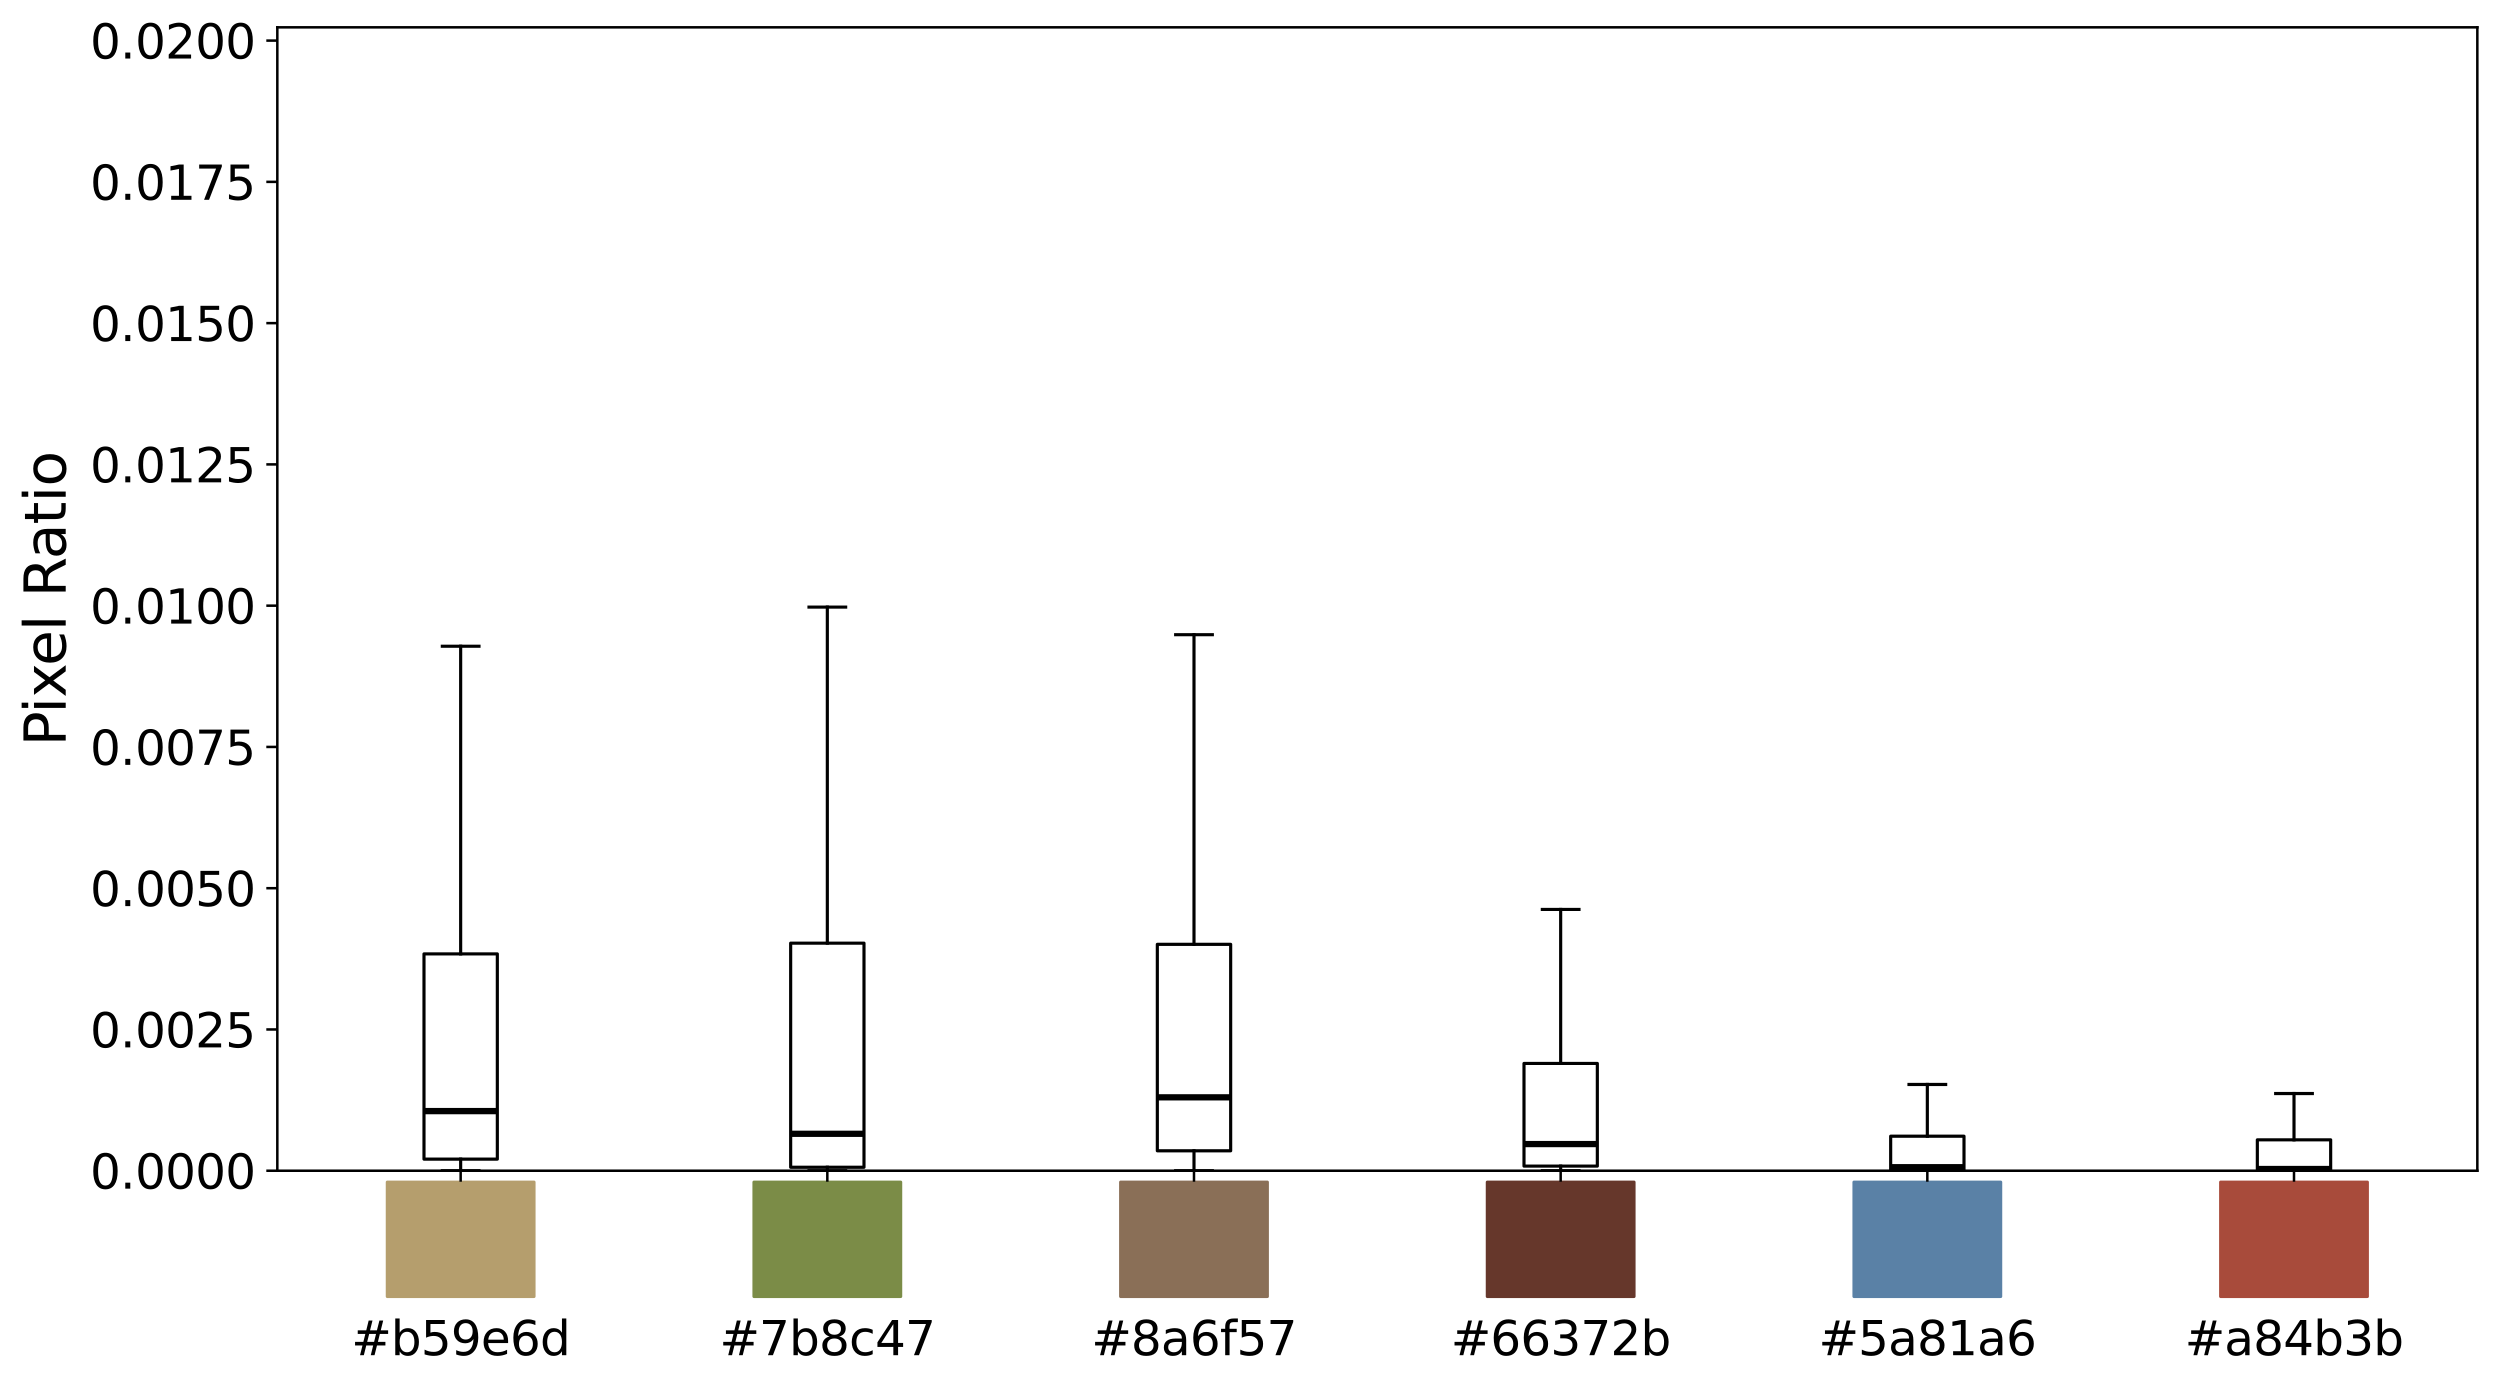 <?xml version="1.0" encoding="utf-8" standalone="no"?>
<!DOCTYPE svg PUBLIC "-//W3C//DTD SVG 1.1//EN"
  "http://www.w3.org/Graphics/SVG/1.1/DTD/svg11.dtd">
<svg xmlns:xlink="http://www.w3.org/1999/xlink" width="794.257pt" height="440.878pt" viewBox="0 0 794.257 440.878" xmlns="http://www.w3.org/2000/svg" version="1.1">
 <defs>
  <style type="text/css">*{stroke-linejoin: round; stroke-linecap: butt}</style>
 </defs>
 <g id="figure_1">
  <g id="patch_1">
   <path d="M 0 440.878 
L 794.257 440.878 
L 794.257 0 
L 0 0 
z
" style="fill: #ffffff"/>
  </g>
  <g id="axes_1">
   <g id="patch_2">
    <path d="M 88.107 371.939 
L 787.057 371.939 
L 787.057 8.691 
L 88.107 8.691 
z
" style="fill: #ffffff"/>
   </g>
   <g id="patch_3">
    <path d="M 123.054 411.896 
L 169.651 411.896 
L 169.651 375.571 
L 123.054 375.571 
z
" style="fill: #b59e6d; stroke: #b59e6d; stroke-linejoin: miter"/>
   </g>
   <g id="patch_4">
    <path d="M 239.546 411.896 
L 286.142 411.896 
L 286.142 375.571 
L 239.546 375.571 
z
" style="fill: #7b8c47; stroke: #7b8c47; stroke-linejoin: miter"/>
   </g>
   <g id="patch_5">
    <path d="M 356.037 411.896 
L 402.634 411.896 
L 402.634 375.571 
L 356.037 375.571 
z
" style="fill: #8a6f57; stroke: #8a6f57; stroke-linejoin: miter"/>
   </g>
   <g id="patch_6">
    <path d="M 472.529 411.896 
L 519.126 411.896 
L 519.126 375.571 
L 472.529 375.571 
z
" style="fill: #66372b; stroke: #66372b; stroke-linejoin: miter"/>
   </g>
   <g id="patch_7">
    <path d="M 589.021 411.896 
L 635.617 411.896 
L 635.617 375.571 
L 589.021 375.571 
z
" style="fill: #5a81a6; stroke: #5a81a6; stroke-linejoin: miter"/>
   </g>
   <g id="patch_8">
    <path d="M 705.512 411.896 
L 752.109 411.896 
L 752.109 375.571 
L 705.512 375.571 
z
" style="fill: #a84b3b; stroke: #a84b3b; stroke-linejoin: miter"/>
   </g>
   <g id="matplotlib.axis_1">
    <g id="xtick_1">
     <g id="line2d_1">
      <defs>
       <path id="m49eb8834aa" d="M 0 0 
L 0 3.5 
" style="stroke: #000000; stroke-width: 0.8"/>
      </defs>
      <g>
       <use xlink:href="#m49eb8834aa" x="146.352" y="371.939" style="stroke: #000000; stroke-width: 0.8"/>
      </g>
     </g>
    </g>
    <g id="xtick_2">
     <g id="line2d_2">
      <g>
       <use xlink:href="#m49eb8834aa" x="262.844" y="371.939" style="stroke: #000000; stroke-width: 0.8"/>
      </g>
     </g>
    </g>
    <g id="xtick_3">
     <g id="line2d_3">
      <g>
       <use xlink:href="#m49eb8834aa" x="379.336" y="371.939" style="stroke: #000000; stroke-width: 0.8"/>
      </g>
     </g>
    </g>
    <g id="xtick_4">
     <g id="line2d_4">
      <g>
       <use xlink:href="#m49eb8834aa" x="495.827" y="371.939" style="stroke: #000000; stroke-width: 0.8"/>
      </g>
     </g>
    </g>
    <g id="xtick_5">
     <g id="line2d_5">
      <g>
       <use xlink:href="#m49eb8834aa" x="612.319" y="371.939" style="stroke: #000000; stroke-width: 0.8"/>
      </g>
     </g>
    </g>
    <g id="xtick_6">
     <g id="line2d_6">
      <g>
       <use xlink:href="#m49eb8834aa" x="728.811" y="371.939" style="stroke: #000000; stroke-width: 0.8"/>
      </g>
     </g>
    </g>
   </g>
   <g id="matplotlib.axis_2">
    <g id="ytick_1">
     <g id="line2d_7">
      <defs>
       <path id="m638cebfcf2" d="M 0 0 
L -3.5 0 
" style="stroke: #000000; stroke-width: 0.8"/>
      </defs>
      <g>
       <use xlink:href="#m638cebfcf2" x="88.107" y="371.939" style="stroke: #000000; stroke-width: 0.8"/>
      </g>
     </g>
     <g id="text_1">
      <!-- 0.0000 -->
      <g transform="translate(28.621 377.637) scale(0.15 -0.15)">
       <defs>
        <path id="DejaVuSans-30" d="M 2034 4250 
Q 1547 4250 1301 3770 
Q 1056 3291 1056 2328 
Q 1056 1369 1301 889 
Q 1547 409 2034 409 
Q 2525 409 2770 889 
Q 3016 1369 3016 2328 
Q 3016 3291 2770 3770 
Q 2525 4250 2034 4250 
z
M 2034 4750 
Q 2819 4750 3233 4129 
Q 3647 3509 3647 2328 
Q 3647 1150 3233 529 
Q 2819 -91 2034 -91 
Q 1250 -91 836 529 
Q 422 1150 422 2328 
Q 422 3509 836 4129 
Q 1250 4750 2034 4750 
z
" transform="scale(0.016)"/>
        <path id="DejaVuSans-2e" d="M 684 794 
L 1344 794 
L 1344 0 
L 684 0 
L 684 794 
z
" transform="scale(0.016)"/>
       </defs>
       <use xlink:href="#DejaVuSans-30"/>
       <use xlink:href="#DejaVuSans-2e" transform="translate(63.623 0)"/>
       <use xlink:href="#DejaVuSans-30" transform="translate(95.41 0)"/>
       <use xlink:href="#DejaVuSans-30" transform="translate(159.033 0)"/>
       <use xlink:href="#DejaVuSans-30" transform="translate(222.656 0)"/>
       <use xlink:href="#DejaVuSans-30" transform="translate(286.279 0)"/>
      </g>
     </g>
    </g>
    <g id="ytick_2">
     <g id="line2d_8">
      <g>
       <use xlink:href="#m638cebfcf2" x="88.107" y="327.059" style="stroke: #000000; stroke-width: 0.8"/>
      </g>
     </g>
     <g id="text_2">
      <!-- 0.0025 -->
      <g transform="translate(28.621 332.757) scale(0.15 -0.15)">
       <defs>
        <path id="DejaVuSans-32" d="M 1228 531 
L 3431 531 
L 3431 0 
L 469 0 
L 469 531 
Q 828 903 1448 1529 
Q 2069 2156 2228 2338 
Q 2531 2678 2651 2914 
Q 2772 3150 2772 3378 
Q 2772 3750 2511 3984 
Q 2250 4219 1831 4219 
Q 1534 4219 1204 4116 
Q 875 4013 500 3803 
L 500 4441 
Q 881 4594 1212 4672 
Q 1544 4750 1819 4750 
Q 2544 4750 2975 4387 
Q 3406 4025 3406 3419 
Q 3406 3131 3298 2873 
Q 3191 2616 2906 2266 
Q 2828 2175 2409 1742 
Q 1991 1309 1228 531 
z
" transform="scale(0.016)"/>
        <path id="DejaVuSans-35" d="M 691 4666 
L 3169 4666 
L 3169 4134 
L 1269 4134 
L 1269 2991 
Q 1406 3038 1543 3061 
Q 1681 3084 1819 3084 
Q 2600 3084 3056 2656 
Q 3513 2228 3513 1497 
Q 3513 744 3044 326 
Q 2575 -91 1722 -91 
Q 1428 -91 1123 -41 
Q 819 9 494 109 
L 494 744 
Q 775 591 1075 516 
Q 1375 441 1709 441 
Q 2250 441 2565 725 
Q 2881 1009 2881 1497 
Q 2881 1984 2565 2268 
Q 2250 2553 1709 2553 
Q 1456 2553 1204 2497 
Q 953 2441 691 2322 
L 691 4666 
z
" transform="scale(0.016)"/>
       </defs>
       <use xlink:href="#DejaVuSans-30"/>
       <use xlink:href="#DejaVuSans-2e" transform="translate(63.623 0)"/>
       <use xlink:href="#DejaVuSans-30" transform="translate(95.41 0)"/>
       <use xlink:href="#DejaVuSans-30" transform="translate(159.033 0)"/>
       <use xlink:href="#DejaVuSans-32" transform="translate(222.656 0)"/>
       <use xlink:href="#DejaVuSans-35" transform="translate(286.279 0)"/>
      </g>
     </g>
    </g>
    <g id="ytick_3">
     <g id="line2d_9">
      <g>
       <use xlink:href="#m638cebfcf2" x="88.107" y="282.179" style="stroke: #000000; stroke-width: 0.8"/>
      </g>
     </g>
     <g id="text_3">
      <!-- 0.0050 -->
      <g transform="translate(28.621 287.877) scale(0.15 -0.15)">
       <use xlink:href="#DejaVuSans-30"/>
       <use xlink:href="#DejaVuSans-2e" transform="translate(63.623 0)"/>
       <use xlink:href="#DejaVuSans-30" transform="translate(95.41 0)"/>
       <use xlink:href="#DejaVuSans-30" transform="translate(159.033 0)"/>
       <use xlink:href="#DejaVuSans-35" transform="translate(222.656 0)"/>
       <use xlink:href="#DejaVuSans-30" transform="translate(286.279 0)"/>
      </g>
     </g>
    </g>
    <g id="ytick_4">
     <g id="line2d_10">
      <g>
       <use xlink:href="#m638cebfcf2" x="88.107" y="237.299" style="stroke: #000000; stroke-width: 0.8"/>
      </g>
     </g>
     <g id="text_4">
      <!-- 0.0075 -->
      <g transform="translate(28.621 242.998) scale(0.15 -0.15)">
       <defs>
        <path id="DejaVuSans-37" d="M 525 4666 
L 3525 4666 
L 3525 4397 
L 1831 0 
L 1172 0 
L 2766 4134 
L 525 4134 
L 525 4666 
z
" transform="scale(0.016)"/>
       </defs>
       <use xlink:href="#DejaVuSans-30"/>
       <use xlink:href="#DejaVuSans-2e" transform="translate(63.623 0)"/>
       <use xlink:href="#DejaVuSans-30" transform="translate(95.41 0)"/>
       <use xlink:href="#DejaVuSans-30" transform="translate(159.033 0)"/>
       <use xlink:href="#DejaVuSans-37" transform="translate(222.656 0)"/>
       <use xlink:href="#DejaVuSans-35" transform="translate(286.279 0)"/>
      </g>
     </g>
    </g>
    <g id="ytick_5">
     <g id="line2d_11">
      <g>
       <use xlink:href="#m638cebfcf2" x="88.107" y="192.419" style="stroke: #000000; stroke-width: 0.8"/>
      </g>
     </g>
     <g id="text_5">
      <!-- 0.0100 -->
      <g transform="translate(28.621 198.118) scale(0.15 -0.15)">
       <defs>
        <path id="DejaVuSans-31" d="M 794 531 
L 1825 531 
L 1825 4091 
L 703 3866 
L 703 4441 
L 1819 4666 
L 2450 4666 
L 2450 531 
L 3481 531 
L 3481 0 
L 794 0 
L 794 531 
z
" transform="scale(0.016)"/>
       </defs>
       <use xlink:href="#DejaVuSans-30"/>
       <use xlink:href="#DejaVuSans-2e" transform="translate(63.623 0)"/>
       <use xlink:href="#DejaVuSans-30" transform="translate(95.41 0)"/>
       <use xlink:href="#DejaVuSans-31" transform="translate(159.033 0)"/>
       <use xlink:href="#DejaVuSans-30" transform="translate(222.656 0)"/>
       <use xlink:href="#DejaVuSans-30" transform="translate(286.279 0)"/>
      </g>
     </g>
    </g>
    <g id="ytick_6">
     <g id="line2d_12">
      <g>
       <use xlink:href="#m638cebfcf2" x="88.107" y="147.539" style="stroke: #000000; stroke-width: 0.8"/>
      </g>
     </g>
     <g id="text_6">
      <!-- 0.0125 -->
      <g transform="translate(28.621 153.238) scale(0.15 -0.15)">
       <use xlink:href="#DejaVuSans-30"/>
       <use xlink:href="#DejaVuSans-2e" transform="translate(63.623 0)"/>
       <use xlink:href="#DejaVuSans-30" transform="translate(95.41 0)"/>
       <use xlink:href="#DejaVuSans-31" transform="translate(159.033 0)"/>
       <use xlink:href="#DejaVuSans-32" transform="translate(222.656 0)"/>
       <use xlink:href="#DejaVuSans-35" transform="translate(286.279 0)"/>
      </g>
     </g>
    </g>
    <g id="ytick_7">
     <g id="line2d_13">
      <g>
       <use xlink:href="#m638cebfcf2" x="88.107" y="102.659" style="stroke: #000000; stroke-width: 0.8"/>
      </g>
     </g>
     <g id="text_7">
      <!-- 0.0150 -->
      <g transform="translate(28.621 108.358) scale(0.15 -0.15)">
       <use xlink:href="#DejaVuSans-30"/>
       <use xlink:href="#DejaVuSans-2e" transform="translate(63.623 0)"/>
       <use xlink:href="#DejaVuSans-30" transform="translate(95.41 0)"/>
       <use xlink:href="#DejaVuSans-31" transform="translate(159.033 0)"/>
       <use xlink:href="#DejaVuSans-35" transform="translate(222.656 0)"/>
       <use xlink:href="#DejaVuSans-30" transform="translate(286.279 0)"/>
      </g>
     </g>
    </g>
    <g id="ytick_8">
     <g id="line2d_14">
      <g>
       <use xlink:href="#m638cebfcf2" x="88.107" y="57.779" style="stroke: #000000; stroke-width: 0.8"/>
      </g>
     </g>
     <g id="text_8">
      <!-- 0.0175 -->
      <g transform="translate(28.621 63.478) scale(0.15 -0.15)">
       <use xlink:href="#DejaVuSans-30"/>
       <use xlink:href="#DejaVuSans-2e" transform="translate(63.623 0)"/>
       <use xlink:href="#DejaVuSans-30" transform="translate(95.41 0)"/>
       <use xlink:href="#DejaVuSans-31" transform="translate(159.033 0)"/>
       <use xlink:href="#DejaVuSans-37" transform="translate(222.656 0)"/>
       <use xlink:href="#DejaVuSans-35" transform="translate(286.279 0)"/>
      </g>
     </g>
    </g>
    <g id="ytick_9">
     <g id="line2d_15">
      <g>
       <use xlink:href="#m638cebfcf2" x="88.107" y="12.899" style="stroke: #000000; stroke-width: 0.8"/>
      </g>
     </g>
     <g id="text_9">
      <!-- 0.0200 -->
      <g transform="translate(28.621 18.598) scale(0.15 -0.15)">
       <use xlink:href="#DejaVuSans-30"/>
       <use xlink:href="#DejaVuSans-2e" transform="translate(63.623 0)"/>
       <use xlink:href="#DejaVuSans-30" transform="translate(95.41 0)"/>
       <use xlink:href="#DejaVuSans-32" transform="translate(159.033 0)"/>
       <use xlink:href="#DejaVuSans-30" transform="translate(222.656 0)"/>
       <use xlink:href="#DejaVuSans-30" transform="translate(286.279 0)"/>
      </g>
     </g>
    </g>
    <g id="text_10">
     <!-- Pixel Ratio -->
     <g transform="translate(20.877 237.085) rotate(-90) scale(0.18 -0.18)">
      <defs>
       <path id="DejaVuSans-50" d="M 1259 4147 
L 1259 2394 
L 2053 2394 
Q 2494 2394 2734 2622 
Q 2975 2850 2975 3272 
Q 2975 3691 2734 3919 
Q 2494 4147 2053 4147 
L 1259 4147 
z
M 628 4666 
L 2053 4666 
Q 2838 4666 3239 4311 
Q 3641 3956 3641 3272 
Q 3641 2581 3239 2228 
Q 2838 1875 2053 1875 
L 1259 1875 
L 1259 0 
L 628 0 
L 628 4666 
z
" transform="scale(0.016)"/>
       <path id="DejaVuSans-69" d="M 603 3500 
L 1178 3500 
L 1178 0 
L 603 0 
L 603 3500 
z
M 603 4863 
L 1178 4863 
L 1178 4134 
L 603 4134 
L 603 4863 
z
" transform="scale(0.016)"/>
       <path id="DejaVuSans-78" d="M 3513 3500 
L 2247 1797 
L 3578 0 
L 2900 0 
L 1881 1375 
L 863 0 
L 184 0 
L 1544 1831 
L 300 3500 
L 978 3500 
L 1906 2253 
L 2834 3500 
L 3513 3500 
z
" transform="scale(0.016)"/>
       <path id="DejaVuSans-65" d="M 3597 1894 
L 3597 1613 
L 953 1613 
Q 991 1019 1311 708 
Q 1631 397 2203 397 
Q 2534 397 2845 478 
Q 3156 559 3463 722 
L 3463 178 
Q 3153 47 2828 -22 
Q 2503 -91 2169 -91 
Q 1331 -91 842 396 
Q 353 884 353 1716 
Q 353 2575 817 3079 
Q 1281 3584 2069 3584 
Q 2775 3584 3186 3129 
Q 3597 2675 3597 1894 
z
M 3022 2063 
Q 3016 2534 2758 2815 
Q 2500 3097 2075 3097 
Q 1594 3097 1305 2825 
Q 1016 2553 972 2059 
L 3022 2063 
z
" transform="scale(0.016)"/>
       <path id="DejaVuSans-6c" d="M 603 4863 
L 1178 4863 
L 1178 0 
L 603 0 
L 603 4863 
z
" transform="scale(0.016)"/>
       <path id="DejaVuSans-20" transform="scale(0.016)"/>
       <path id="DejaVuSans-52" d="M 2841 2188 
Q 3044 2119 3236 1894 
Q 3428 1669 3622 1275 
L 4263 0 
L 3584 0 
L 2988 1197 
Q 2756 1666 2539 1819 
Q 2322 1972 1947 1972 
L 1259 1972 
L 1259 0 
L 628 0 
L 628 4666 
L 2053 4666 
Q 2853 4666 3247 4331 
Q 3641 3997 3641 3322 
Q 3641 2881 3436 2590 
Q 3231 2300 2841 2188 
z
M 1259 4147 
L 1259 2491 
L 2053 2491 
Q 2509 2491 2742 2702 
Q 2975 2913 2975 3322 
Q 2975 3731 2742 3939 
Q 2509 4147 2053 4147 
L 1259 4147 
z
" transform="scale(0.016)"/>
       <path id="DejaVuSans-61" d="M 2194 1759 
Q 1497 1759 1228 1600 
Q 959 1441 959 1056 
Q 959 750 1161 570 
Q 1363 391 1709 391 
Q 2188 391 2477 730 
Q 2766 1069 2766 1631 
L 2766 1759 
L 2194 1759 
z
M 3341 1997 
L 3341 0 
L 2766 0 
L 2766 531 
Q 2569 213 2275 61 
Q 1981 -91 1556 -91 
Q 1019 -91 701 211 
Q 384 513 384 1019 
Q 384 1609 779 1909 
Q 1175 2209 1959 2209 
L 2766 2209 
L 2766 2266 
Q 2766 2663 2505 2880 
Q 2244 3097 1772 3097 
Q 1472 3097 1187 3025 
Q 903 2953 641 2809 
L 641 3341 
Q 956 3463 1253 3523 
Q 1550 3584 1831 3584 
Q 2591 3584 2966 3190 
Q 3341 2797 3341 1997 
z
" transform="scale(0.016)"/>
       <path id="DejaVuSans-74" d="M 1172 4494 
L 1172 3500 
L 2356 3500 
L 2356 3053 
L 1172 3053 
L 1172 1153 
Q 1172 725 1289 603 
Q 1406 481 1766 481 
L 2356 481 
L 2356 0 
L 1766 0 
Q 1100 0 847 248 
Q 594 497 594 1153 
L 594 3053 
L 172 3053 
L 172 3500 
L 594 3500 
L 594 4494 
L 1172 4494 
z
" transform="scale(0.016)"/>
       <path id="DejaVuSans-6f" d="M 1959 3097 
Q 1497 3097 1228 2736 
Q 959 2375 959 1747 
Q 959 1119 1226 758 
Q 1494 397 1959 397 
Q 2419 397 2687 759 
Q 2956 1122 2956 1747 
Q 2956 2369 2687 2733 
Q 2419 3097 1959 3097 
z
M 1959 3584 
Q 2709 3584 3137 3096 
Q 3566 2609 3566 1747 
Q 3566 888 3137 398 
Q 2709 -91 1959 -91 
Q 1206 -91 779 398 
Q 353 888 353 1747 
Q 353 2609 779 3096 
Q 1206 3584 1959 3584 
z
" transform="scale(0.016)"/>
      </defs>
      <use xlink:href="#DejaVuSans-50"/>
      <use xlink:href="#DejaVuSans-69" transform="translate(58.053 0)"/>
      <use xlink:href="#DejaVuSans-78" transform="translate(85.836 0)"/>
      <use xlink:href="#DejaVuSans-65" transform="translate(141.891 0)"/>
      <use xlink:href="#DejaVuSans-6c" transform="translate(203.414 0)"/>
      <use xlink:href="#DejaVuSans-20" transform="translate(231.197 0)"/>
      <use xlink:href="#DejaVuSans-52" transform="translate(262.984 0)"/>
      <use xlink:href="#DejaVuSans-61" transform="translate(330.217 0)"/>
      <use xlink:href="#DejaVuSans-74" transform="translate(391.496 0)"/>
      <use xlink:href="#DejaVuSans-69" transform="translate(430.705 0)"/>
      <use xlink:href="#DejaVuSans-6f" transform="translate(458.488 0)"/>
     </g>
    </g>
   </g>
   <g id="patch_9">
    <path d="M 134.703 368.262 
L 158.002 368.262 
L 158.002 303.061 
L 134.703 303.061 
L 134.703 368.262 
z
" clip-path="url(#p9e8af754a5)" style="fill: #ffffff; stroke: #000000; stroke-linejoin: miter"/>
   </g>
   <g id="line2d_16">
    <path d="M 146.352 368.262 
L 146.352 371.939 
" clip-path="url(#p9e8af754a5)" style="fill: none; stroke: #000000; stroke-linecap: square"/>
   </g>
   <g id="line2d_17">
    <path d="M 146.352 303.061 
L 146.352 205.312 
" clip-path="url(#p9e8af754a5)" style="fill: none; stroke: #000000; stroke-linecap: square"/>
   </g>
   <g id="line2d_18">
    <path d="M 140.528 371.939 
L 152.177 371.939 
" clip-path="url(#p9e8af754a5)" style="fill: none; stroke: #000000; stroke-linecap: square"/>
   </g>
   <g id="line2d_19">
    <path d="M 140.528 205.312 
L 152.177 205.312 
" clip-path="url(#p9e8af754a5)" style="fill: none; stroke: #000000; stroke-linecap: square"/>
   </g>
   <g id="patch_10">
    <path d="M 251.195 370.842 
L 274.493 370.842 
L 274.493 299.643 
L 251.195 299.643 
L 251.195 370.842 
z
" clip-path="url(#p9e8af754a5)" style="fill: #ffffff; stroke: #000000; stroke-linejoin: miter"/>
   </g>
   <g id="line2d_20">
    <path d="M 262.844 370.842 
L 262.844 371.939 
" clip-path="url(#p9e8af754a5)" style="fill: none; stroke: #000000; stroke-linecap: square"/>
   </g>
   <g id="line2d_21">
    <path d="M 262.844 299.643 
L 262.844 192.877 
" clip-path="url(#p9e8af754a5)" style="fill: none; stroke: #000000; stroke-linecap: square"/>
   </g>
   <g id="line2d_22">
    <path d="M 257.019 371.939 
L 268.669 371.939 
" clip-path="url(#p9e8af754a5)" style="fill: none; stroke: #000000; stroke-linecap: square"/>
   </g>
   <g id="line2d_23">
    <path d="M 257.019 192.877 
L 268.669 192.877 
" clip-path="url(#p9e8af754a5)" style="fill: none; stroke: #000000; stroke-linecap: square"/>
   </g>
   <g id="patch_11">
    <path d="M 367.687 365.612 
L 390.985 365.612 
L 390.985 300.018 
L 367.687 300.018 
L 367.687 365.612 
z
" clip-path="url(#p9e8af754a5)" style="fill: #ffffff; stroke: #000000; stroke-linejoin: miter"/>
   </g>
   <g id="line2d_24">
    <path d="M 379.336 365.612 
L 379.336 371.939 
" clip-path="url(#p9e8af754a5)" style="fill: none; stroke: #000000; stroke-linecap: square"/>
   </g>
   <g id="line2d_25">
    <path d="M 379.336 300.018 
L 379.336 201.653 
" clip-path="url(#p9e8af754a5)" style="fill: none; stroke: #000000; stroke-linecap: square"/>
   </g>
   <g id="line2d_26">
    <path d="M 373.511 371.939 
L 385.16 371.939 
" clip-path="url(#p9e8af754a5)" style="fill: none; stroke: #000000; stroke-linecap: square"/>
   </g>
   <g id="line2d_27">
    <path d="M 373.511 201.653 
L 385.16 201.653 
" clip-path="url(#p9e8af754a5)" style="fill: none; stroke: #000000; stroke-linecap: square"/>
   </g>
   <g id="patch_12">
    <path d="M 484.178 370.475 
L 507.477 370.475 
L 507.477 337.858 
L 484.178 337.858 
L 484.178 370.475 
z
" clip-path="url(#p9e8af754a5)" style="fill: #ffffff; stroke: #000000; stroke-linejoin: miter"/>
   </g>
   <g id="line2d_28">
    <path d="M 495.827 370.475 
L 495.827 371.939 
" clip-path="url(#p9e8af754a5)" style="fill: none; stroke: #000000; stroke-linecap: square"/>
   </g>
   <g id="line2d_29">
    <path d="M 495.827 337.858 
L 495.827 288.933 
" clip-path="url(#p9e8af754a5)" style="fill: none; stroke: #000000; stroke-linecap: square"/>
   </g>
   <g id="line2d_30">
    <path d="M 490.003 371.939 
L 501.652 371.939 
" clip-path="url(#p9e8af754a5)" style="fill: none; stroke: #000000; stroke-linecap: square"/>
   </g>
   <g id="line2d_31">
    <path d="M 490.003 288.933 
L 501.652 288.933 
" clip-path="url(#p9e8af754a5)" style="fill: none; stroke: #000000; stroke-linecap: square"/>
   </g>
   <g id="patch_13">
    <path d="M 600.67 371.939 
L 623.968 371.939 
L 623.968 360.975 
L 600.67 360.975 
L 600.67 371.939 
z
" clip-path="url(#p9e8af754a5)" style="fill: #ffffff; stroke: #000000; stroke-linejoin: miter"/>
   </g>
   <g id="line2d_32">
    <path d="M 612.319 371.939 
L 612.319 371.939 
" clip-path="url(#p9e8af754a5)" style="fill: none; stroke: #000000; stroke-linecap: square"/>
   </g>
   <g id="line2d_33">
    <path d="M 612.319 360.975 
L 612.319 344.537 
" clip-path="url(#p9e8af754a5)" style="fill: none; stroke: #000000; stroke-linecap: square"/>
   </g>
   <g id="line2d_34">
    <path d="M 606.494 371.939 
L 618.144 371.939 
" clip-path="url(#p9e8af754a5)" style="fill: none; stroke: #000000; stroke-linecap: square"/>
   </g>
   <g id="line2d_35">
    <path d="M 606.494 344.537 
L 618.144 344.537 
" clip-path="url(#p9e8af754a5)" style="fill: none; stroke: #000000; stroke-linecap: square"/>
   </g>
   <g id="patch_14">
    <path d="M 717.162 371.939 
L 740.46 371.939 
L 740.46 362.13 
L 717.162 362.13 
L 717.162 371.939 
z
" clip-path="url(#p9e8af754a5)" style="fill: #ffffff; stroke: #000000; stroke-linejoin: miter"/>
   </g>
   <g id="line2d_36">
    <path d="M 728.811 371.939 
L 728.811 371.939 
" clip-path="url(#p9e8af754a5)" style="fill: none; stroke: #000000; stroke-linecap: square"/>
   </g>
   <g id="line2d_37">
    <path d="M 728.811 362.13 
L 728.811 347.418 
" clip-path="url(#p9e8af754a5)" style="fill: none; stroke: #000000; stroke-linecap: square"/>
   </g>
   <g id="line2d_38">
    <path d="M 722.986 371.939 
L 734.635 371.939 
" clip-path="url(#p9e8af754a5)" style="fill: none; stroke: #000000; stroke-linecap: square"/>
   </g>
   <g id="line2d_39">
    <path d="M 722.986 347.418 
L 734.635 347.418 
" clip-path="url(#p9e8af754a5)" style="fill: none; stroke: #000000; stroke-linecap: square"/>
   </g>
   <g id="line2d_40">
    <path d="M 134.703 352.995 
L 158.002 352.995 
" clip-path="url(#p9e8af754a5)" style="fill: none; stroke: #000000; stroke-width: 2"/>
   </g>
   <g id="line2d_41">
    <path d="M 251.195 360.217 
L 274.493 360.217 
" clip-path="url(#p9e8af754a5)" style="fill: none; stroke: #000000; stroke-width: 2"/>
   </g>
   <g id="line2d_42">
    <path d="M 367.687 348.626 
L 390.985 348.626 
" clip-path="url(#p9e8af754a5)" style="fill: none; stroke: #000000; stroke-width: 2"/>
   </g>
   <g id="line2d_43">
    <path d="M 484.178 363.47 
L 507.477 363.47 
" clip-path="url(#p9e8af754a5)" style="fill: none; stroke: #000000; stroke-width: 2"/>
   </g>
   <g id="line2d_44">
    <path d="M 600.67 370.835 
L 623.968 370.835 
" clip-path="url(#p9e8af754a5)" style="fill: none; stroke: #000000; stroke-width: 2"/>
   </g>
   <g id="line2d_45">
    <path d="M 717.162 371.4 
L 740.46 371.4 
" clip-path="url(#p9e8af754a5)" style="fill: none; stroke: #000000; stroke-width: 2"/>
   </g>
   <g id="patch_15">
    <path d="M 88.107 371.939 
L 88.107 8.691 
" style="fill: none; stroke: #000000; stroke-width: 0.8; stroke-linejoin: miter; stroke-linecap: square"/>
   </g>
   <g id="patch_16">
    <path d="M 787.057 371.939 
L 787.057 8.691 
" style="fill: none; stroke: #000000; stroke-width: 0.8; stroke-linejoin: miter; stroke-linecap: square"/>
   </g>
   <g id="patch_17">
    <path d="M 88.107 371.939 
L 787.057 371.939 
" style="fill: none; stroke: #000000; stroke-width: 0.8; stroke-linejoin: miter; stroke-linecap: square"/>
   </g>
   <g id="patch_18">
    <path d="M 88.107 8.691 
L 787.057 8.691 
" style="fill: none; stroke: #000000; stroke-width: 0.8; stroke-linejoin: miter; stroke-linecap: square"/>
   </g>
   <g id="text_11">
    <!-- #b59e6d -->
    <g transform="translate(111.615 430.558) scale(0.15 -0.15)">
     <defs>
      <path id="DejaVuSans-23" d="M 3272 2816 
L 2363 2816 
L 2100 1772 
L 3016 1772 
L 3272 2816 
z
M 2803 4594 
L 2478 3297 
L 3391 3297 
L 3719 4594 
L 4219 4594 
L 3897 3297 
L 4872 3297 
L 4872 2816 
L 3775 2816 
L 3519 1772 
L 4513 1772 
L 4513 1294 
L 3397 1294 
L 3072 0 
L 2572 0 
L 2894 1294 
L 1978 1294 
L 1656 0 
L 1153 0 
L 1478 1294 
L 494 1294 
L 494 1772 
L 1594 1772 
L 1856 2816 
L 850 2816 
L 850 3297 
L 1978 3297 
L 2297 4594 
L 2803 4594 
z
" transform="scale(0.016)"/>
      <path id="DejaVuSans-62" d="M 3116 1747 
Q 3116 2381 2855 2742 
Q 2594 3103 2138 3103 
Q 1681 3103 1420 2742 
Q 1159 2381 1159 1747 
Q 1159 1113 1420 752 
Q 1681 391 2138 391 
Q 2594 391 2855 752 
Q 3116 1113 3116 1747 
z
M 1159 2969 
Q 1341 3281 1617 3432 
Q 1894 3584 2278 3584 
Q 2916 3584 3314 3078 
Q 3713 2572 3713 1747 
Q 3713 922 3314 415 
Q 2916 -91 2278 -91 
Q 1894 -91 1617 61 
Q 1341 213 1159 525 
L 1159 0 
L 581 0 
L 581 4863 
L 1159 4863 
L 1159 2969 
z
" transform="scale(0.016)"/>
      <path id="DejaVuSans-39" d="M 703 97 
L 703 672 
Q 941 559 1184 500 
Q 1428 441 1663 441 
Q 2288 441 2617 861 
Q 2947 1281 2994 2138 
Q 2813 1869 2534 1725 
Q 2256 1581 1919 1581 
Q 1219 1581 811 2004 
Q 403 2428 403 3163 
Q 403 3881 828 4315 
Q 1253 4750 1959 4750 
Q 2769 4750 3195 4129 
Q 3622 3509 3622 2328 
Q 3622 1225 3098 567 
Q 2575 -91 1691 -91 
Q 1453 -91 1209 -44 
Q 966 3 703 97 
z
M 1959 2075 
Q 2384 2075 2632 2365 
Q 2881 2656 2881 3163 
Q 2881 3666 2632 3958 
Q 2384 4250 1959 4250 
Q 1534 4250 1286 3958 
Q 1038 3666 1038 3163 
Q 1038 2656 1286 2365 
Q 1534 2075 1959 2075 
z
" transform="scale(0.016)"/>
      <path id="DejaVuSans-36" d="M 2113 2584 
Q 1688 2584 1439 2293 
Q 1191 2003 1191 1497 
Q 1191 994 1439 701 
Q 1688 409 2113 409 
Q 2538 409 2786 701 
Q 3034 994 3034 1497 
Q 3034 2003 2786 2293 
Q 2538 2584 2113 2584 
z
M 3366 4563 
L 3366 3988 
Q 3128 4100 2886 4159 
Q 2644 4219 2406 4219 
Q 1781 4219 1451 3797 
Q 1122 3375 1075 2522 
Q 1259 2794 1537 2939 
Q 1816 3084 2150 3084 
Q 2853 3084 3261 2657 
Q 3669 2231 3669 1497 
Q 3669 778 3244 343 
Q 2819 -91 2113 -91 
Q 1303 -91 875 529 
Q 447 1150 447 2328 
Q 447 3434 972 4092 
Q 1497 4750 2381 4750 
Q 2619 4750 2861 4703 
Q 3103 4656 3366 4563 
z
" transform="scale(0.016)"/>
      <path id="DejaVuSans-64" d="M 2906 2969 
L 2906 4863 
L 3481 4863 
L 3481 0 
L 2906 0 
L 2906 525 
Q 2725 213 2448 61 
Q 2172 -91 1784 -91 
Q 1150 -91 751 415 
Q 353 922 353 1747 
Q 353 2572 751 3078 
Q 1150 3584 1784 3584 
Q 2172 3584 2448 3432 
Q 2725 3281 2906 2969 
z
M 947 1747 
Q 947 1113 1208 752 
Q 1469 391 1925 391 
Q 2381 391 2643 752 
Q 2906 1113 2906 1747 
Q 2906 2381 2643 2742 
Q 2381 3103 1925 3103 
Q 1469 3103 1208 2742 
Q 947 2381 947 1747 
z
" transform="scale(0.016)"/>
     </defs>
     <use xlink:href="#DejaVuSans-23"/>
     <use xlink:href="#DejaVuSans-62" transform="translate(83.789 0)"/>
     <use xlink:href="#DejaVuSans-35" transform="translate(147.266 0)"/>
     <use xlink:href="#DejaVuSans-39" transform="translate(210.889 0)"/>
     <use xlink:href="#DejaVuSans-65" transform="translate(274.512 0)"/>
     <use xlink:href="#DejaVuSans-36" transform="translate(336.035 0)"/>
     <use xlink:href="#DejaVuSans-64" transform="translate(399.658 0)"/>
    </g>
   </g>
   <g id="text_12">
    <!-- #7b8c47 -->
    <g transform="translate(228.587 430.558) scale(0.15 -0.15)">
     <defs>
      <path id="DejaVuSans-38" d="M 2034 2216 
Q 1584 2216 1326 1975 
Q 1069 1734 1069 1313 
Q 1069 891 1326 650 
Q 1584 409 2034 409 
Q 2484 409 2743 651 
Q 3003 894 3003 1313 
Q 3003 1734 2745 1975 
Q 2488 2216 2034 2216 
z
M 1403 2484 
Q 997 2584 770 2862 
Q 544 3141 544 3541 
Q 544 4100 942 4425 
Q 1341 4750 2034 4750 
Q 2731 4750 3128 4425 
Q 3525 4100 3525 3541 
Q 3525 3141 3298 2862 
Q 3072 2584 2669 2484 
Q 3125 2378 3379 2068 
Q 3634 1759 3634 1313 
Q 3634 634 3220 271 
Q 2806 -91 2034 -91 
Q 1263 -91 848 271 
Q 434 634 434 1313 
Q 434 1759 690 2068 
Q 947 2378 1403 2484 
z
M 1172 3481 
Q 1172 3119 1398 2916 
Q 1625 2713 2034 2713 
Q 2441 2713 2670 2916 
Q 2900 3119 2900 3481 
Q 2900 3844 2670 4047 
Q 2441 4250 2034 4250 
Q 1625 4250 1398 4047 
Q 1172 3844 1172 3481 
z
" transform="scale(0.016)"/>
      <path id="DejaVuSans-63" d="M 3122 3366 
L 3122 2828 
Q 2878 2963 2633 3030 
Q 2388 3097 2138 3097 
Q 1578 3097 1268 2742 
Q 959 2388 959 1747 
Q 959 1106 1268 751 
Q 1578 397 2138 397 
Q 2388 397 2633 464 
Q 2878 531 3122 666 
L 3122 134 
Q 2881 22 2623 -34 
Q 2366 -91 2075 -91 
Q 1284 -91 818 406 
Q 353 903 353 1747 
Q 353 2603 823 3093 
Q 1294 3584 2113 3584 
Q 2378 3584 2631 3529 
Q 2884 3475 3122 3366 
z
" transform="scale(0.016)"/>
      <path id="DejaVuSans-34" d="M 2419 4116 
L 825 1625 
L 2419 1625 
L 2419 4116 
z
M 2253 4666 
L 3047 4666 
L 3047 1625 
L 3713 1625 
L 3713 1100 
L 3047 1100 
L 3047 0 
L 2419 0 
L 2419 1100 
L 313 1100 
L 313 1709 
L 2253 4666 
z
" transform="scale(0.016)"/>
     </defs>
     <use xlink:href="#DejaVuSans-23"/>
     <use xlink:href="#DejaVuSans-37" transform="translate(83.789 0)"/>
     <use xlink:href="#DejaVuSans-62" transform="translate(147.412 0)"/>
     <use xlink:href="#DejaVuSans-38" transform="translate(210.889 0)"/>
     <use xlink:href="#DejaVuSans-63" transform="translate(274.512 0)"/>
     <use xlink:href="#DejaVuSans-34" transform="translate(329.492 0)"/>
     <use xlink:href="#DejaVuSans-37" transform="translate(393.115 0)"/>
    </g>
   </g>
   <g id="text_13">
    <!-- #8a6f57 -->
    <g transform="translate(346.727 430.558) scale(0.15 -0.15)">
     <defs>
      <path id="DejaVuSans-66" d="M 2375 4863 
L 2375 4384 
L 1825 4384 
Q 1516 4384 1395 4259 
Q 1275 4134 1275 3809 
L 1275 3500 
L 2222 3500 
L 2222 3053 
L 1275 3053 
L 1275 0 
L 697 0 
L 697 3053 
L 147 3053 
L 147 3500 
L 697 3500 
L 697 3744 
Q 697 4328 969 4595 
Q 1241 4863 1831 4863 
L 2375 4863 
z
" transform="scale(0.016)"/>
     </defs>
     <use xlink:href="#DejaVuSans-23"/>
     <use xlink:href="#DejaVuSans-38" transform="translate(83.789 0)"/>
     <use xlink:href="#DejaVuSans-61" transform="translate(147.412 0)"/>
     <use xlink:href="#DejaVuSans-36" transform="translate(208.691 0)"/>
     <use xlink:href="#DejaVuSans-66" transform="translate(272.314 0)"/>
     <use xlink:href="#DejaVuSans-35" transform="translate(307.52 0)"/>
     <use xlink:href="#DejaVuSans-37" transform="translate(371.143 0)"/>
    </g>
   </g>
   <g id="text_14">
    <!-- #66372b -->
    <g transform="translate(460.922 430.558) scale(0.15 -0.15)">
     <defs>
      <path id="DejaVuSans-33" d="M 2597 2516 
Q 3050 2419 3304 2112 
Q 3559 1806 3559 1356 
Q 3559 666 3084 287 
Q 2609 -91 1734 -91 
Q 1441 -91 1130 -33 
Q 819 25 488 141 
L 488 750 
Q 750 597 1062 519 
Q 1375 441 1716 441 
Q 2309 441 2620 675 
Q 2931 909 2931 1356 
Q 2931 1769 2642 2001 
Q 2353 2234 1838 2234 
L 1294 2234 
L 1294 2753 
L 1863 2753 
Q 2328 2753 2575 2939 
Q 2822 3125 2822 3475 
Q 2822 3834 2567 4026 
Q 2313 4219 1838 4219 
Q 1578 4219 1281 4162 
Q 984 4106 628 3988 
L 628 4550 
Q 988 4650 1302 4700 
Q 1616 4750 1894 4750 
Q 2613 4750 3031 4423 
Q 3450 4097 3450 3541 
Q 3450 3153 3228 2886 
Q 3006 2619 2597 2516 
z
" transform="scale(0.016)"/>
     </defs>
     <use xlink:href="#DejaVuSans-23"/>
     <use xlink:href="#DejaVuSans-36" transform="translate(83.789 0)"/>
     <use xlink:href="#DejaVuSans-36" transform="translate(147.412 0)"/>
     <use xlink:href="#DejaVuSans-33" transform="translate(211.035 0)"/>
     <use xlink:href="#DejaVuSans-37" transform="translate(274.658 0)"/>
     <use xlink:href="#DejaVuSans-32" transform="translate(338.281 0)"/>
     <use xlink:href="#DejaVuSans-62" transform="translate(401.904 0)"/>
    </g>
   </g>
   <g id="text_15">
    <!-- #5a81a6 -->
    <g transform="translate(577.755 430.558) scale(0.15 -0.15)">
     <use xlink:href="#DejaVuSans-23"/>
     <use xlink:href="#DejaVuSans-35" transform="translate(83.789 0)"/>
     <use xlink:href="#DejaVuSans-61" transform="translate(147.412 0)"/>
     <use xlink:href="#DejaVuSans-38" transform="translate(208.691 0)"/>
     <use xlink:href="#DejaVuSans-31" transform="translate(272.314 0)"/>
     <use xlink:href="#DejaVuSans-61" transform="translate(335.938 0)"/>
     <use xlink:href="#DejaVuSans-36" transform="translate(397.217 0)"/>
    </g>
   </g>
   <g id="text_16">
    <!-- #a84b3b -->
    <g transform="translate(694.092 430.558) scale(0.15 -0.15)">
     <use xlink:href="#DejaVuSans-23"/>
     <use xlink:href="#DejaVuSans-61" transform="translate(83.789 0)"/>
     <use xlink:href="#DejaVuSans-38" transform="translate(145.068 0)"/>
     <use xlink:href="#DejaVuSans-34" transform="translate(208.691 0)"/>
     <use xlink:href="#DejaVuSans-62" transform="translate(272.314 0)"/>
     <use xlink:href="#DejaVuSans-33" transform="translate(335.791 0)"/>
     <use xlink:href="#DejaVuSans-62" transform="translate(399.414 0)"/>
    </g>
   </g>
  </g>
 </g>
 <defs>
  <clipPath id="p9e8af754a5">
   <rect x="88.107" y="8.691" width="698.95" height="363.247"/>
  </clipPath>
 </defs>
</svg>

